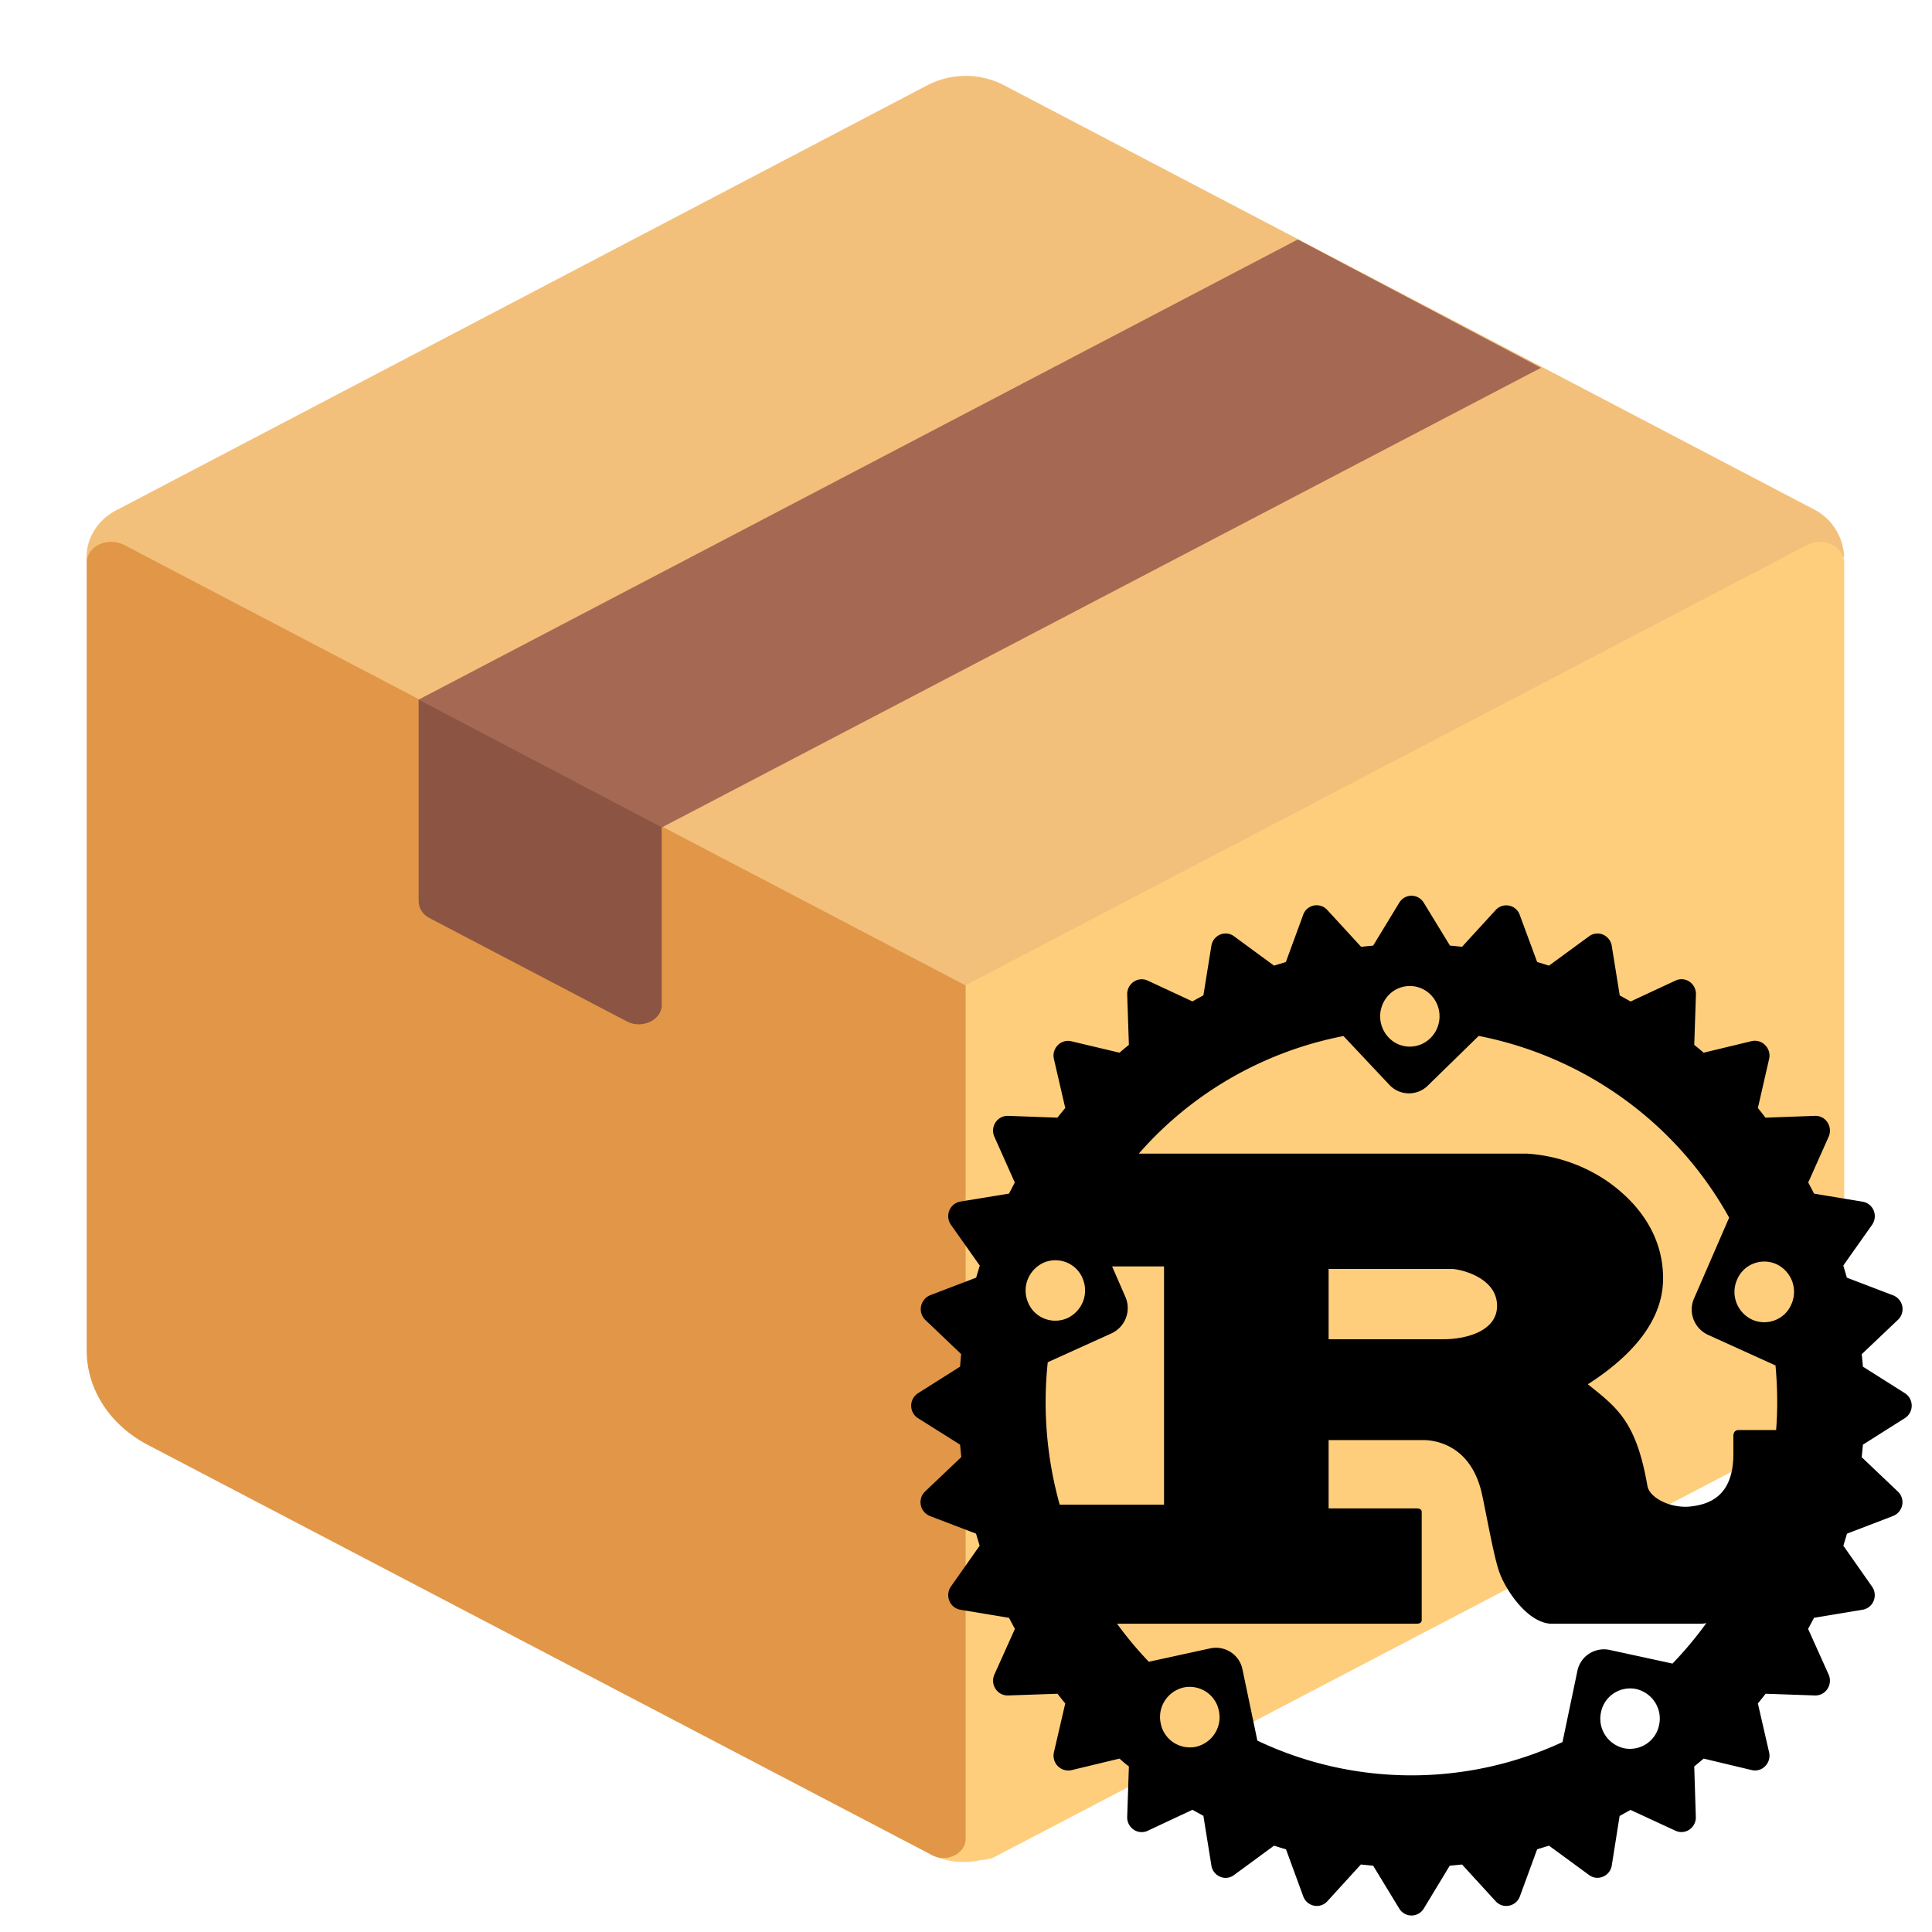 <svg width="16" height="16" viewBox="0 0 16 16" fill="none" xmlns="http://www.w3.org/2000/svg"><path d="M7.684.704a.685.681 0 0 1 .627 0l6.703 3.51a.463.461 0 0 1 .258.397L7.998 8.823.717 4.664v-.053c0-.16.098-.313.257-.391z" fill="#f3c07b" style="stroke-width:.57"/><path d="m7.995 8.16 6.974-3.648a.226.224 0 0 1 .201-.002.198.197 0 0 1 .076.064.156.155 0 0 1 .027.087v6.524a.826.822 0 0 1-.136.447.997.992 0 0 1-.373.335l-6.532 3.414a.183.182 0 0 1-.053.016.191.19 0 0 1-.05.006.632.628 0 0 1-.42-.044h.003l-1.47-5.744Z" fill="#ffce7c" style="stroke-width:.57"/><path d="M7.997 15.231v-7.07L1.03 4.514c-.141-.073-.312.01-.312.148v6.524c0 .322.195.618.508.781l6.488 3.394c.124.07.283-.01.283-.131z" fill="#e19747" style="stroke-width:.57"/><path d="M5.48 8.322V5.91l-2.013-.117v1.67c0 .054.03.107.086.138l1.646.862c.122.058.282-.016.282-.142z" fill="#8c5543" style="stroke-width:.57"/><path d="M10.748 1.983 3.467 5.794l2.015 1.058 7.28-3.806Z" fill="#a56953" style="stroke-width:.57"/><path d="m15.776 11.538-.348-.22a5.002 4.949 0 0 0-.01-.103l.299-.284a.125.123 0 0 0-.04-.204l-.382-.146a4.682 4.632 0 0 0-.03-.1l.239-.338a.126.125 0 0 0 .013-.118.12.12 0 0 0-.091-.073l-.403-.067a3.534 3.497 0 0 0-.048-.092l.169-.379a.126.125 0 0 0-.009-.118.118.117 0 0 0-.104-.055l-.41.015a3.31 3.276 0 0 0-.063-.08l.093-.406a.126.124 0 0 0-.032-.114.118.117 0 0 0-.112-.034l-.398.096a3.462 3.425 0 0 0-.078-.065l.014-.417a.124.123 0 0 0-.053-.106.116.115 0 0 0-.117-.009l-.371.173a4.272 4.226 0 0 0-.09-.05l-.066-.41a.123.122 0 0 0-.073-.094.116.115 0 0 0-.115.014l-.332.243a3.556 3.518 0 0 0-.098-.03l-.144-.39a.118.117 0 0 0-.2-.04l-.278.304a3.495 3.457 0 0 0-.1-.01l-.217-.355a.119.118 0 0 0-.1-.058.118.117 0 0 0-.103.058l-.216.355-.1.01-.28-.305a.118.117 0 0 0-.2.041l-.143.39-.098.03-.331-.243a.116.115 0 0 0-.116-.014.123.122 0 0 0-.072.093l-.066.41-.091.05-.37-.172a.116.115 0 0 0-.117.01.124.123 0 0 0-.053.105l.014.417a3.847 3.806 0 0 0-.078.065l-.4-.095a.118.117 0 0 0-.111.033.126.124 0 0 0-.032.114l.094.406a3.944 3.902 0 0 0-.065.08l-.409-.015a.12.118 0 0 0-.104.055.126.125 0 0 0-.009.118l.169.379-.048.092-.403.066a.12.12 0 0 0-.091.074.126.125 0 0 0 .013.118l.239.338-.03.1-.382.146a.126.125 0 0 0-.04.203l.298.284a4.153 4.109 0 0 0-.009.104l-.348.22a.124.123 0 0 0-.057.103c0 .042.021.082.057.104l.348.219.01.103-.3.285a.126.124 0 0 0 .04.203l.382.146.03.1-.238.338a.126.125 0 0 0-.013.118.12.12 0 0 0 .09.074l.404.067.049.092-.17.378a.126.125 0 0 0 .01.119.118.117 0 0 0 .103.054l.41-.014c.02.026.041.053.064.08l-.094.405a.126.125 0 0 0 .032.114c.03.03.071.042.112.034l.399-.096c.025.022.05.044.078.065l-.014.417a.124.123 0 0 0 .053.106.118.118 0 0 0 .116.01l.371-.174.091.05.066.41a.12.12 0 0 0 .072.094.115.115 0 0 0 .116-.014l.331-.243c.032.01.065.021.099.03l.143.39a.12.12 0 0 0 .089.077.117.116 0 0 0 .11-.036l.278-.305.102.01.216.355a.118.117 0 0 0 .203 0l.215-.355.102-.01.279.305a.117.116 0 0 0 .11.036.12.12 0 0 0 .09-.077l.143-.39.098-.03.332.243c.033.025.076.03.115.014a.122.12 0 0 0 .073-.093l.065-.41.09-.05.372.172a.116.115 0 0 0 .116-.009.125.123 0 0 0 .053-.106l-.013-.417.078-.065.398.095a.116.115 0 0 0 .112-.033.126.124 0 0 0 .032-.114l-.093-.405a3.313 3.278 0 0 0 .064-.08l.408.014a.118.117 0 0 0 .104-.054.126.125 0 0 0 .01-.119l-.17-.378.049-.092.403-.067a.12.118 0 0 0 .091-.074.126.125 0 0 0-.014-.118l-.237-.338.03-.1.381-.146a.125.123 0 0 0 .04-.203l-.299-.284.01-.104.348-.22a.124.123 0 0 0 .056-.103.124.123 0 0 0-.056-.103m-2.328 2.94a.254.251 0 0 1-.189-.298.246.244 0 0 1 .292-.192.254.251 0 0 1 .189.297.246.244 0 0 1-.292.193m-.118-.814a.224.222 0 0 0-.267.175l-.123.588a2.946 2.914 0 0 1-2.527-.012l-.123-.588a.224.222 0 0 0-.267-.176l-.509.111a3.088 3.055 0 0 1-.263-.315h2.476c.028 0 .047-.006.047-.032v-.892c0-.025-.019-.031-.047-.031h-.724v-.566h.783c.072 0 .382.021.482.426.03.125.1.53.146.659.047.145.236.436.439.436h1.233a.246.244 0 0 0 .045-.005 3.11 3.076 0 0 1-.28.335zm-3.425.802a.246.244 0 0 1-.292-.192.254.251 0 0 1 .189-.299.246.244 0 0 1 .292.193.254.251 0 0 1-.189.298m-.94-3.88a.257.254 0 0 1-.125.33.243.24 0 0 1-.325-.127.257.254 0 0 1 .126-.331.243.24 0 0 1 .324.127zm-.289.696.53-.24a.234.232 0 0 0 .114-.302l-.11-.252h.43v1.973h-.864a3.212 3.178 0 0 1-.099-1.179zm2.327-.191v-.582h1.023c.053 0 .372.063.372.306 0 .203-.244.276-.446.276zm3.715.523c0 .077-.003.153-.009.229h-.31c-.031 0-.044.02-.044.052v.146c0 .342-.19.417-.355.435-.158.018-.334-.067-.356-.166-.092-.534-.247-.649-.494-.846.306-.197.623-.488.623-.877 0-.42-.284-.684-.476-.814a1.321 1.307 0 0 0-.65-.219H9.431a3.005 2.973 0 0 1 1.695-.974l.38.404a.22.217 0 0 0 .316.009l.424-.414a3.038 3.005 0 0 1 2.074 1.505l-.29.668a.234.231 0 0 0 .114.302l.56.254c.009.1.014.202.014.306m-3.212-3.379a.241.239 0 0 1 .348.009c.093.1.09.258-.009.354a.24.238 0 0 1-.347-.008.26.257 0 0 1 .008-.355m2.88 2.362a.243.24 0 0 1 .325-.128.257.254 0 0 1 .125.331.243.24 0 0 1-.325.129.257.254 0 0 1-.125-.332" fill="#000" style="stroke-width:.839"/></svg>